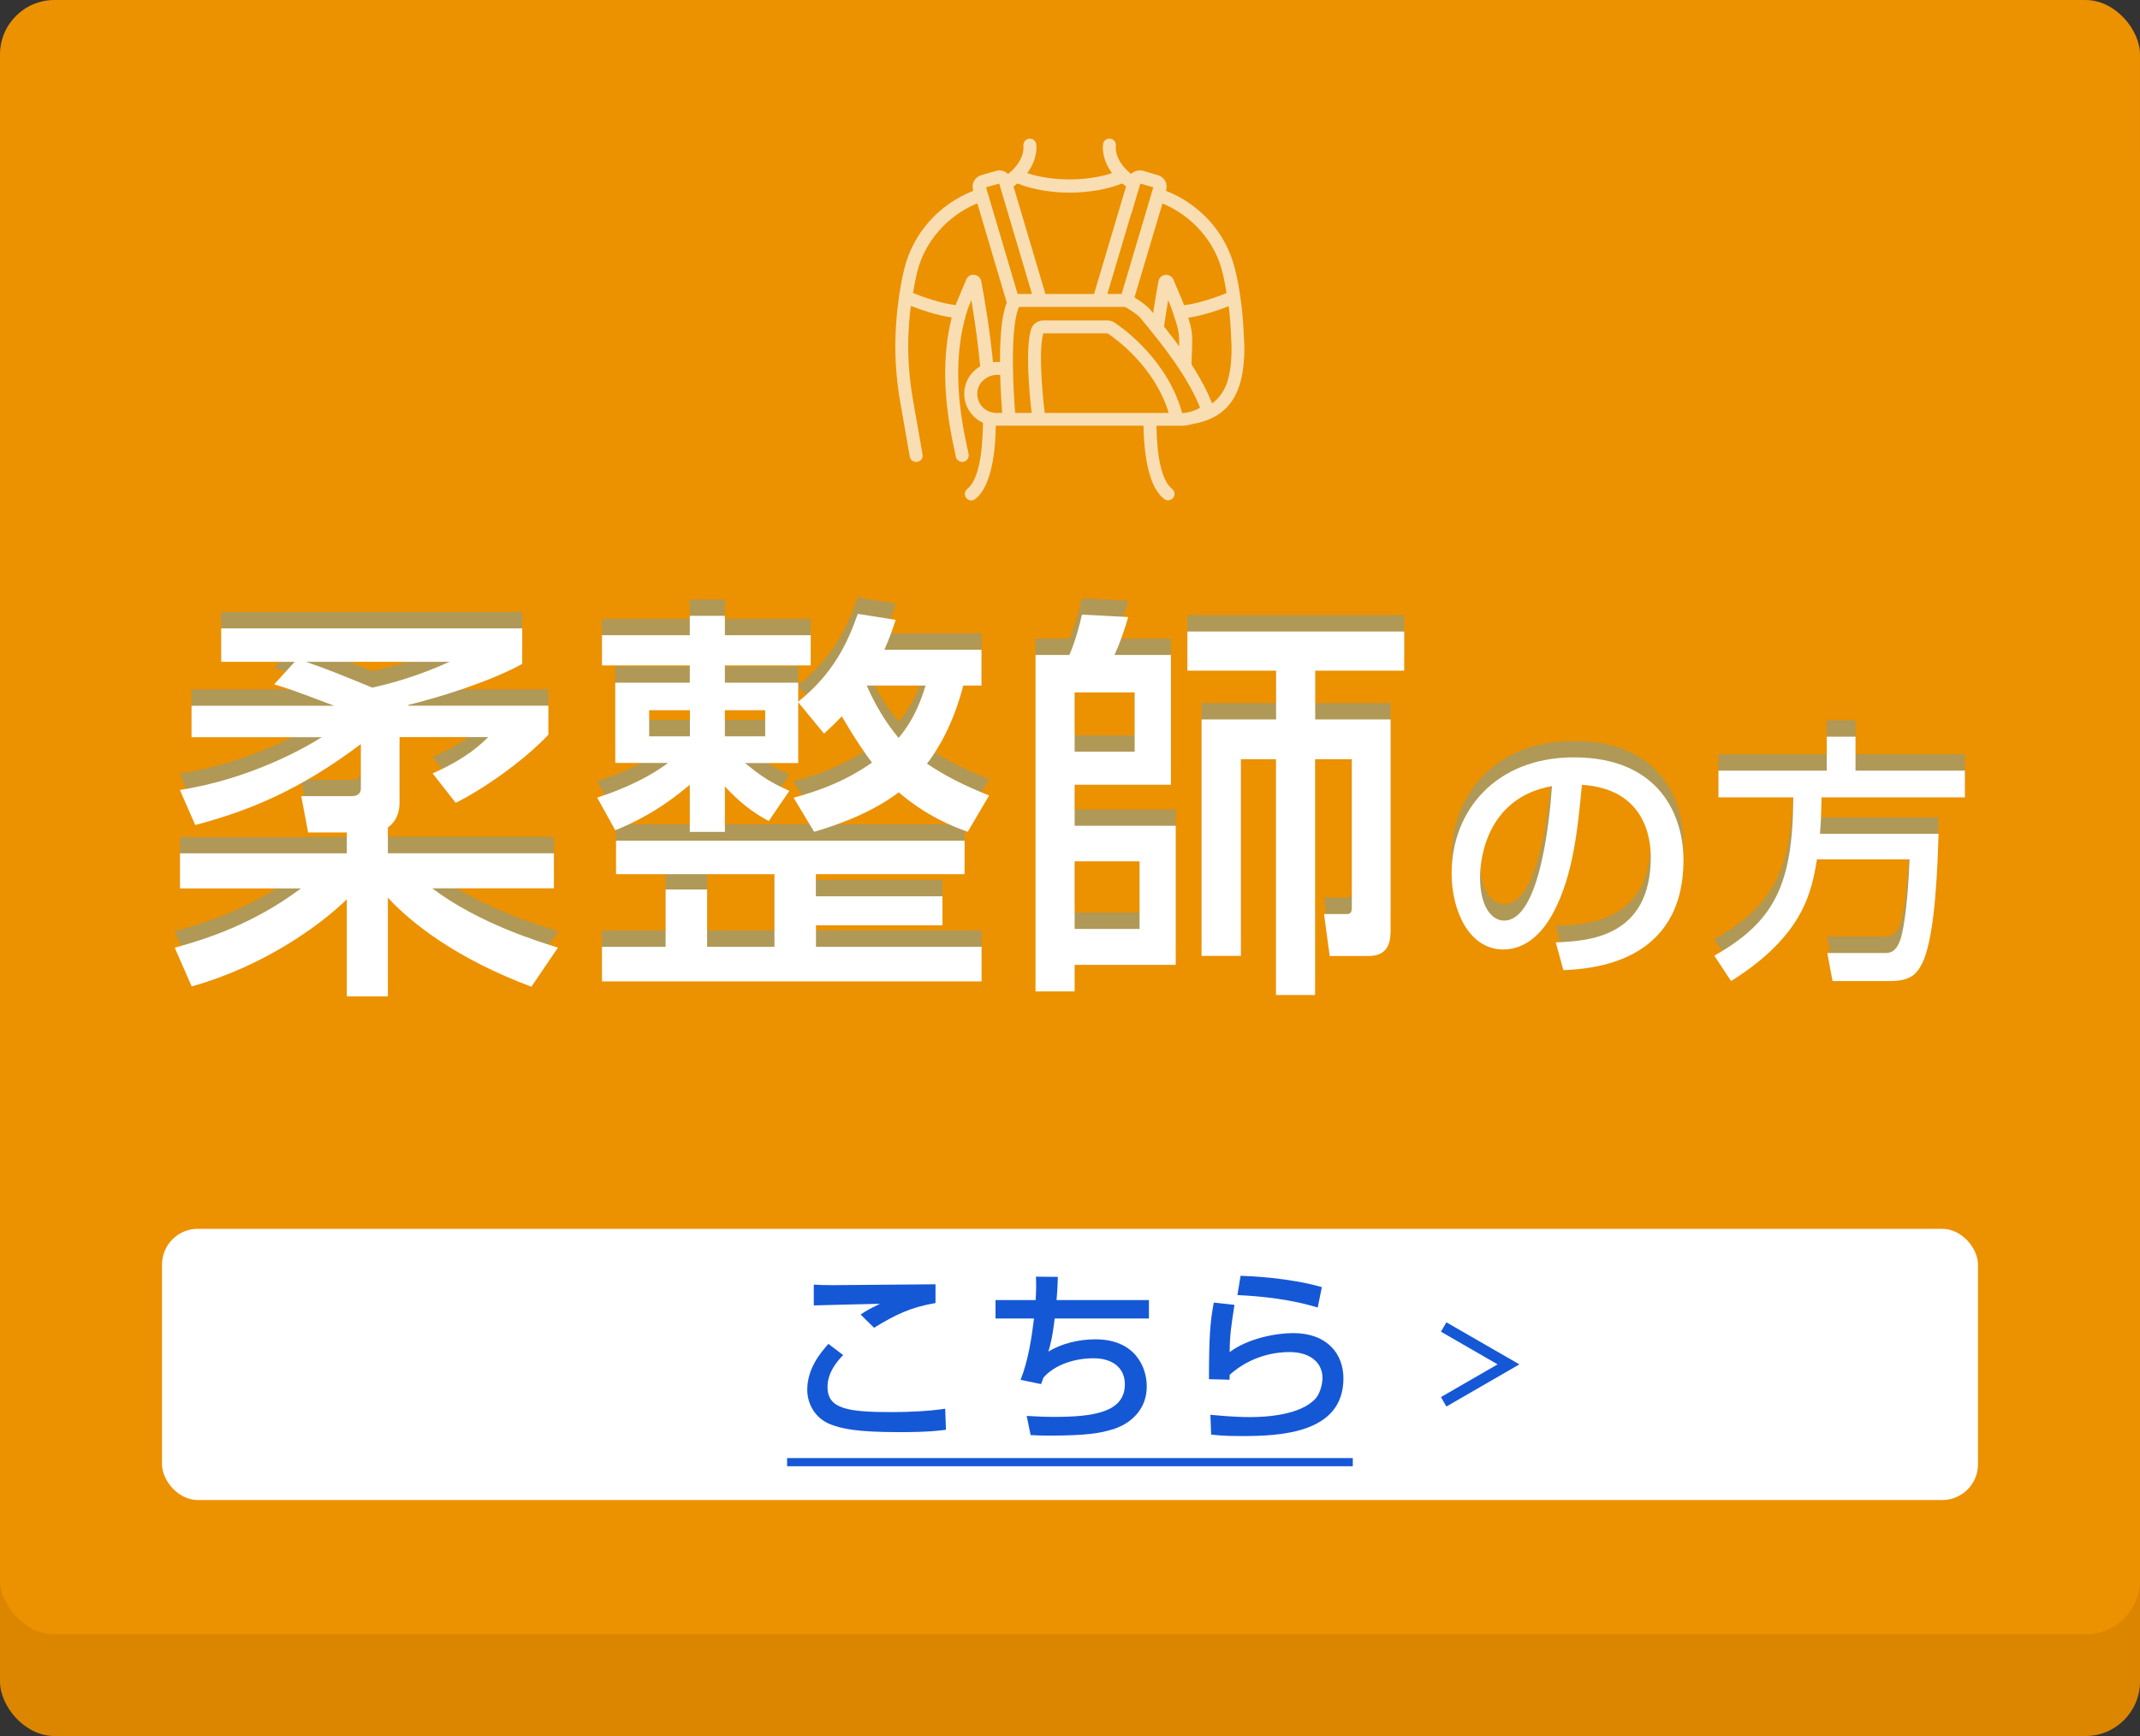 <?xml version="1.0" encoding="UTF-8"?>
<svg xmlns="http://www.w3.org/2000/svg" width="196.41" height="159.33" version="1.1" viewBox="0 0 196.41 159.33">
  <rect x="0" y="0" width="196.41" height="159.33" fill="#333333" stroke="none"/>
  <g isolation="isolate">
    <g id="fgb">
      <g id="qaw">
        <rect y="9.33" width="196.41" height="150" rx="5" ry="5" fill="#dc8600" stroke-width="0"/>
      </g>
      <g id="ryj">
        <rect width="196.41" height="150" rx="5" ry="5" fill="#ec9100" stroke-width="0"/>
      </g>
      <g id="reg">
        <g mix-blend-mode="multiply" opacity=".35">
          <path d="M27.07,59.24h-6.77v-3.07h27.63v3.26c-3.07,1.7-7.88,3.14-10.47,3.77l.07.07h12.8v2.66c-2.4,2.55-6.29,5.18-8.51,6.25l-2.11-2.7c3.18-1.41,4.44-2.7,5.1-3.33h-8.14v6.03c0,.92-.33,1.74-1.07,2.26v2.37h15.24v3.22h-11.17c4.33,3.25,9.76,4.88,11.54,5.44l-2.44,3.59c-6.81-2.55-10.95-5.77-13.17-8.17v9.06h-3.77v-8.91c-2.55,2.48-7.73,6.18-14.24,7.99l-1.55-3.55c2.92-.81,7.17-2.15,11.58-5.44h-11.1v-3.22h15.31v-1.92h-3.55l-.63-3.33h4.66c.44,0,.81-.22.81-.67v-4.11c-5.55,4.18-10.17,6.1-15.2,7.43l-1.41-3.22c6.47-1,11.5-3.88,13.02-4.84h-11.95v-2.89h13.09c-3.81-1.44-4.25-1.59-5.51-1.96l1.89-2.07ZM28.07,59.24c2.03.7,2.85,1.04,6.1,2.37,3.22-.7,5.77-1.78,7.1-2.37h-13.2Z" fill="#3fa9f5" stroke-width="0"/>
          <path d="M72.85,71.71c1.74-.48,4.44-1.29,7.18-3.22-.44-.59-1.33-1.78-2.77-4.25-.74.78-1,1-1.63,1.59l-2.37-2.88v5.58h-4.88c1.55,1.29,2.48,1.85,4.07,2.55l-1.89,2.77c-.7-.37-2.26-1.22-4.03-3.18v4.18h-3.22v-4.33c-.96.81-3.25,2.74-6.84,4.18l-1.66-3c1.04-.33,4.03-1.33,6.51-3.18h-4.85v-7.36h6.84v-1.59h-8.06v-2.77h8.06v-1.78h3.22v1.78h7.88v2.77h-7.88v1.59h6.73v1.74c3.29-2.63,4.55-5.47,5.47-8.06l3.48.55c-.26.78-.52,1.55-1.04,2.74h8.91v3.29h-1.67c-.33,1.29-1.26,4.48-3.33,7.17,1.66,1.11,3.22,1.92,5.7,2.92l-1.96,3.33c-1.37-.48-3.85-1.48-6.33-3.62-2.85,2.14-6.29,3.18-7.77,3.62l-1.89-3.14ZM86.5,80.77v2.66h-11.61v1.96h15.2v3.18h-34.84v-3.18h5.84v-5.25h3.81v5.25h6.18v-6.66h-14.54v-3.07h31.99v3.07h-13.65v2.03h11.61ZM59.58,63.68v2.4h3.74v-2.4h-3.74ZM66.53,63.68v2.4h3.7v-2.4h-3.7ZM79.55,61.42c1.15,2.66,2.4,4.14,2.92,4.81,1.52-1.81,2.11-3.62,2.48-4.81h-5.4Z" fill="#3fa9f5" stroke-width="0"/>
          <path d="M95.04,58.61h3.11c.3-.7.7-1.74,1.15-3.7l4.25.22c-.33,1.15-.78,2.44-1.26,3.48h5.18v11.91h-8.84v3.77h9.28v12.76h-9.28v2.44h-3.59v-30.88ZM98.63,62.05v5.44h5.51v-5.44h-5.51ZM98.63,77.55v6.21h5.96v-6.21h-5.96ZM110.28,86.24v-21.71h6.84v-4.48h-8.14v-3.59h19.9v3.59h-8.17v4.48h6.92v19.23c0,.85,0,2.48-2,2.48h-3.59l-.52-3.85h2.11c.44,0,.44-.37.44-.67v-13.54h-3.37v21.64h-3.59v-21.64h-3.22v18.05h-3.62Z" fill="#3fa9f5" stroke-width="0"/>
          <path d="M142.79,84.99c2.86-.12,8.72-.38,8.72-7.83,0-1.9-.65-6.27-6.32-6.63-.38,3.99-.79,8.29-2.62,11.72-.41.74-1.83,3.39-4.61,3.39-3.15,0-4.73-3.6-4.73-6.97,0-5.79,4.08-10.66,11.22-10.66,7.97,0,10.06,5.48,10.06,9.42,0,9.53-8.53,9.99-11.02,10.11l-.7-2.55ZM135.84,79.03c0,2.59,1.01,3.96,2.21,3.96,3.22,0,4.16-8.98,4.39-12.34-5.74,1.01-6.6,6.27-6.6,8.38Z" fill="#3fa9f5" stroke-width="0"/>
          <path d="M166.76,77.37c-.48,2.95-1.22,6.99-7.88,11.17l-1.54-2.33c5.52-3.12,7.21-6.51,7.25-14.53h-6.87v-2.45h9.94v-3.12h2.64v3.12h10.04v2.45h-13.16c-.02.84-.02,1.8-.14,3.34h10.88c-.07,2.26-.24,9.1-1.42,11.72-.6,1.32-1.3,1.8-3.1,1.8h-5.21l-.48-2.57h5.24c.43,0,1.06,0,1.49-1.3.1-.31.62-2.11.82-7.3h-8.5Z" fill="#3fa9f5" stroke-width="0"/>
        </g>
        <g>
          <path d="M27.07,60.74h-6.77v-3.07h27.63v3.26c-3.07,1.7-7.88,3.14-10.47,3.77l.07.07h12.8v2.66c-2.4,2.55-6.29,5.18-8.51,6.25l-2.11-2.7c3.18-1.41,4.44-2.7,5.1-3.33h-8.14v6.03c0,.92-.33,1.74-1.07,2.26v2.37h15.24v3.22h-11.17c4.33,3.25,9.76,4.88,11.54,5.44l-2.44,3.59c-6.81-2.55-10.95-5.77-13.17-8.17v9.06h-3.77v-8.91c-2.55,2.48-7.73,6.18-14.24,7.99l-1.55-3.55c2.92-.81,7.17-2.15,11.58-5.44h-11.1v-3.22h15.31v-1.92h-3.55l-.63-3.33h4.66c.44,0,.81-.22.81-.67v-4.11c-5.55,4.18-10.17,6.1-15.2,7.43l-1.41-3.22c6.47-1,11.5-3.88,13.02-4.84h-11.95v-2.89h13.09c-3.81-1.44-4.25-1.59-5.51-1.96l1.89-2.07ZM28.07,60.74c2.03.7,2.85,1.04,6.1,2.37,3.22-.7,5.77-1.78,7.1-2.37h-13.2Z" fill="#fff" stroke-width="0"/>
          <path d="M72.85,73.21c1.74-.48,4.44-1.29,7.18-3.22-.44-.59-1.33-1.78-2.77-4.25-.74.78-1,1-1.63,1.59l-2.37-2.88v5.58h-4.88c1.55,1.29,2.48,1.85,4.07,2.55l-1.89,2.77c-.7-.37-2.26-1.22-4.03-3.18v4.18h-3.22v-4.33c-.96.81-3.25,2.74-6.84,4.18l-1.66-3c1.04-.33,4.03-1.33,6.51-3.18h-4.85v-7.36h6.84v-1.59h-8.06v-2.77h8.06v-1.78h3.22v1.78h7.88v2.77h-7.88v1.59h6.73v1.74c3.29-2.63,4.55-5.47,5.47-8.06l3.48.55c-.26.78-.52,1.55-1.04,2.74h8.91v3.29h-1.67c-.33,1.29-1.26,4.48-3.33,7.17,1.66,1.11,3.22,1.92,5.7,2.92l-1.96,3.33c-1.37-.48-3.85-1.48-6.33-3.62-2.85,2.14-6.29,3.18-7.77,3.62l-1.89-3.14ZM86.5,82.27v2.66h-11.61v1.96h15.2v3.18h-34.84v-3.18h5.84v-5.25h3.81v5.25h6.18v-6.66h-14.54v-3.07h31.99v3.07h-13.65v2.03h11.61ZM59.58,65.18v2.4h3.74v-2.4h-3.74ZM66.53,65.18v2.4h3.7v-2.4h-3.7ZM79.55,62.92c1.15,2.66,2.4,4.14,2.92,4.81,1.52-1.81,2.11-3.62,2.48-4.81h-5.4Z" fill="#fff" stroke-width="0"/>
          <path d="M95.04,60.11h3.11c.3-.7.7-1.74,1.15-3.7l4.25.22c-.33,1.15-.78,2.44-1.26,3.48h5.18v11.91h-8.84v3.77h9.28v12.76h-9.28v2.44h-3.59v-30.88ZM98.63,63.55v5.44h5.51v-5.44h-5.51ZM98.63,79.05v6.21h5.96v-6.21h-5.96ZM110.28,87.74v-21.71h6.84v-4.48h-8.14v-3.59h19.9v3.59h-8.17v4.48h6.92v19.23c0,.85,0,2.48-2,2.48h-3.59l-.52-3.85h2.11c.44,0,.44-.37.44-.67v-13.54h-3.37v21.64h-3.59v-21.64h-3.22v18.05h-3.62Z" fill="#fff" stroke-width="0"/>
          <path d="M142.79,86.49c2.86-.12,8.72-.38,8.72-7.83,0-1.9-.65-6.27-6.32-6.63-.38,3.99-.79,8.29-2.62,11.72-.41.74-1.83,3.39-4.61,3.39-3.15,0-4.73-3.6-4.73-6.97,0-5.79,4.08-10.66,11.22-10.66,7.97,0,10.06,5.48,10.06,9.42,0,9.53-8.53,9.99-11.02,10.11l-.7-2.55ZM135.84,80.53c0,2.59,1.01,3.96,2.21,3.96,3.22,0,4.16-8.98,4.39-12.34-5.74,1.01-6.6,6.27-6.6,8.38Z" fill="#fff" stroke-width="0"/>
          <path d="M166.76,78.87c-.48,2.95-1.22,6.99-7.88,11.17l-1.54-2.33c5.52-3.12,7.21-6.51,7.25-14.53h-6.87v-2.45h9.94v-3.12h2.64v3.12h10.04v2.45h-13.16c-.02.84-.02,1.8-.14,3.34h10.88c-.07,2.26-.24,9.1-1.42,11.72-.6,1.32-1.3,1.8-3.1,1.8h-5.21l-.48-2.57h5.24c.43,0,1.06,0,1.49-1.3.1-.31.62-2.11.82-7.3h-8.5Z" fill="#fff" stroke-width="0"/>
        </g>
      </g>
      <g id="swerf">
        <g id="_5r" data-name="5r">
          <rect x="14.87" y="112.78" width="166.67" height="24.89" rx="3.28" ry="3.28" fill="#fff" stroke-width="0"/>
        </g>
        <g id="muj">
          <polygon points="132.75 129.09 132.25 128.22 137.45 125.22 132.25 122.22 132.75 121.36 139.45 125.22 132.75 129.09" fill="#1558d6" stroke-width="0"/>
        </g>
        <g id="er">
          <g id="wfq">
            <path d="M77.38,124.37c-.41.43-1.43,1.5-1.43,2.93,0,2.01,1.86,2.3,5.9,2.3,1.52,0,3.39-.08,4.9-.31l.07,1.93c-.53.07-1.54.22-4.23.22-4.03,0-5.31-.32-6.33-.7-1.48-.56-2.17-1.93-2.17-3.19,0-1.96,1.23-3.41,1.94-4.21l1.35,1.02ZM85.87,119.59c-2.29.39-3.67,1.06-5.65,2.27l-1.23-1.21c.55-.38.67-.44,1.77-.99-.72.02-5.51.12-6.07.15v-1.91c.54.03.75.05,1.74.05,1.33,0,7.95-.08,9.43-.08v1.72Z" fill="#1558d6" stroke-width="0"/>
            <path d="M97.09,117.19c-.02.55-.03,1.14-.12,2.13h8.48v1.69h-8.65c-.22,1.86-.43,2.52-.58,3.04,1.25-.77,2.85-1.13,4.32-1.13,3.68,0,4.71,2.61,4.71,4.3,0,2.85-2.51,3.75-2.9,3.89-1.38.46-2.71.63-5.85.65-1.04,0-1.38-.03-1.91-.05l-.36-1.76c.58.03,1.48.09,2.49.09,3.62,0,6.52-.41,6.52-2.99,0-1.52-1.14-2.39-2.88-2.39-1.62,0-3.5.53-4.59,1.77l-.22.6-1.88-.39c.7-1.77,1.02-3.87,1.23-5.63h-3.53v-1.69h3.68c.07-1.04.05-1.6.03-2.15l2.01.02Z" fill="#1558d6" stroke-width="0"/>
            <path d="M113.3,119.76c-.29,1.88-.43,2.71-.44,4.33,1.72-1.28,4.3-1.74,5.83-1.74,3.09,0,4.61,1.88,4.61,4.16,0,5.12-5.99,5.29-9.38,5.29-1.67,0-2.34-.09-2.76-.14l-.07-1.81c.6.05,2.17.21,3.62.21s4.61-.17,6-1.67c.53-.56.67-1.57.67-1.91,0-1.35-1.04-2.39-3.05-2.39-1.14,0-3.43.27-5.46,2.08-.02.19-.02.27-.02.46l-1.89-.05c0-4.01.12-5.29.44-7.03l1.91.21ZM120.94,120c-2.39-.72-4.88-1.02-7.37-1.14l.29-1.77c.84.03,4.44.17,7.46,1.04l-.38,1.88Z" fill="#1558d6" stroke-width="0"/>
          </g>
          <g id="uk">
            <rect x="72.24" y="133.82" width="51.92" height=".75" fill="#1558d6" stroke-width="0"/>
          </g>
        </g>
      </g>
      <g id="ewfe" opacity=".7">
        <path d="M114.16,30.88c-.04-1.26-.15-2.47-.32-3.62,0-.02-.01-.05-.01-.07-.13-.9-.29-1.76-.5-2.57-.82-3.25-3.16-5.86-6.32-7.11l.02-.07c.08-.28.05-.58-.09-.84-.14-.25-.39-.44-.67-.53l-1.36-.39c-.4-.11-.81.01-1.09.28-.11-.08-.21-.17-.3-.25l-.02-.02c-1.22-1.13-1.1-2.22-1.09-2.28.05-.32-.16-.63-.49-.68-.32-.06-.63.16-.68.49-.01.08-.19,1.29.79,2.62.02.02,0,.05-.02.07-2.31.74-5.37.74-7.68,0-.02-.01-.04-.05-.02-.07.98-1.33.81-2.54.8-2.62-.06-.32-.36-.53-.68-.49-.32.05-.54.36-.5.68.01.07.13,1.14-1.09,2.28,0,.01-.02.02-.03.03-.09.08-.19.17-.29.25-.28-.28-.69-.4-1.09-.29l-1.36.39c-.28.08-.52.27-.67.53-.14.26-.17.55-.09.84l.02.07c-3.16,1.25-5.5,3.87-6.32,7.11-.2.81-.36,1.68-.5,2.57,0,.02,0,.04,0,.05-.17,1.16-.28,2.36-.32,3.63-.07,1.97.08,4.03.45,6.12l.86,4.92c.05.28.3.49.59.49.04,0,.07,0,.1-.01.33-.06.54-.36.48-.69l-.86-4.92c-.36-2.01-.5-3.99-.44-5.88.04-.95.11-1.89.22-2.77,0-.02.03-.04.05-.04.87.34,2.35.85,3.67,1.04.02,0,.04.03.03.05-.83,3.33-.78,7.2.14,11.55l.25,1.19c.07.32.38.53.71.46.32-.07.52-.38.46-.7l-.25-1.19c-1.01-4.74-.93-8.86.21-12.24h0s.29-.7.29-.7c.35,2.03.62,4.09.81,6.04,0,.02,0,.03-.02.04-.86.52-1.44,1.44-1.44,2.51,0,1.18.7,2.19,1.7,2.65.01,0,.02.02.02.04-.04,3-.46,5.26-1.44,6.04-.26.2-.3.58-.1.83.12.15.29.23.47.23.12,0,.25-.04.36-.13,1.33-1.04,1.83-3.67,1.89-6.73.01,0,.02,0,.04,0h13.47s.04.02.04.04c.07,3.04.56,5.64,1.89,6.68.11.09.24.13.37.13.17,0,.35-.08.46-.23.21-.25.16-.63-.1-.83-.95-.75-1.38-2.89-1.43-5.75,0-.02.02-.04.04-.04h2.45c.33-.03.63-.09.92-.17,2.03-.37,3.37-1.39,4.06-3.12.83-2.08.56-4.85.55-4.93ZM106.66,18.7s.03-.04.05-.02c2.7,1.13,4.77,3.46,5.47,6.24.16.62.28,1.28.39,1.95,0,.02,0,.04-.02.04-.8.32-2.51.95-3.88,1.1-.02-.07-.05-.14-.07-.21l-.9-2.13c-.12-.3-.43-.47-.75-.44s-.57.27-.63.59c-.13.71-.31,1.73-.49,2.92-.09-.11-.18-.21-.25-.31-.34-.4-1-.85-1.43-1.11-.01-.01-.02-.03-.02-.05l2.55-8.56ZM108.22,31.78c-.28-.39-.58-.78-.89-1.18-.16-.21-.33-.41-.48-.61,0-.01-.01-.02-.01-.04.11-.8.24-1.6.37-2.4l.28.66h0c.71,2.11.76,2.28.73,3.57ZM103.86,19.55l.79-2.66s.03-.04.05-.03l.69.2.43.12h0s.03.03.02.05l-1.85,6.23-1.04,3.49s-.02.03-.04.03h-1.22s-.05-.02-.04-.05l2.19-7.38ZM93.38,16.84c1.41.56,3.11.84,4.8.84s3.4-.28,4.81-.84c.11.09.23.18.36.27l-2.93,9.84s-.02.03-.04.03h-4.4s-.04-.01-.04-.03l-2.92-9.84c.13-.09.25-.18.36-.27ZM90.54,17.18l1.13-.32s.05,0,.05.03l2.98,10.04s-.01.05-.04.05h-1.23s-.04-.01-.04-.03l-2.88-9.72s0-.04.03-.05ZM91.45,37.9c-1.07,0-1.92-.95-1.73-2.06.15-.85.96-1.44,1.83-1.44h.21s.04.02.04.04c.04,1.42.12,2.72.18,3.46h-.53ZM92.4,27.79c-.29.7-.63,2.17-.62,5.43h-.33c-.11,0-.21.02-.31.03-.31-3.09-.79-5.92-1.08-7.44-.06-.31-.31-.55-.63-.59-.33-.04-.63.14-.75.44l-.91,2.17c-.02.06-.03.11-.05.17-1.38-.15-3.1-.78-3.9-1.1-.02,0-.03-.02-.02-.04.11-.67.24-1.32.39-1.94.7-2.77,2.76-5.11,5.46-6.24.02-.01.05,0,.06.02l2.69,9.07s0,.02,0,.02ZM107.2,37.9h-11.28s-.04-.01-.04-.04c-.23-1.9-.56-5.72-.13-7.24,0-.02.02-.03.04-.03h5.84s.01,0,.02,0c.76.5,4.29,3.04,5.6,7.25,0,.02-.01.05-.04.05ZM110.1,37.45c-.44.25-.95.41-1.51.46h-.09c-1.33-4.85-5.38-7.75-6.2-8.3-.2-.13-.42-.2-.65-.2h-5.89c-.52,0-.98.34-1.13.82-.55,1.83-.14,5.95.05,7.63,0,.02-.02.04-.04.04h-1.43s-.04-.01-.04-.04c-.07-.83-.18-2.47-.2-4.19-.05-3.55.3-4.95.55-5.48,0-.01.02-.02.04-.02h9.69s.01,0,.02,0c.46.26,1.14.71,1.39,1.01.48.58,1.11,1.34,1.74,2.15,1.83,2.35,3.06,4.35,3.73,6.06,0,.02,0,.05-.02.05ZM112.52,35.37c-.28.68-.69,1.22-1.23,1.62-.02.01-.06,0-.07-.02-.42-1.08-1.04-2.25-1.86-3.53,0,0,0-.02,0-.02.01-.5.02-.9.04-1.24.05-1.39.05-1.76-.33-2.98,0-.02.01-.05.04-.05,1.3-.19,2.75-.69,3.62-1.03.02,0,.05.01.05.04.11.89.18,1.83.21,2.8,0,.02.25,2.59-.46,4.41Z" fill="#fff" stroke-width="0"/>
      </g>
    </g>
  </g>
</svg>